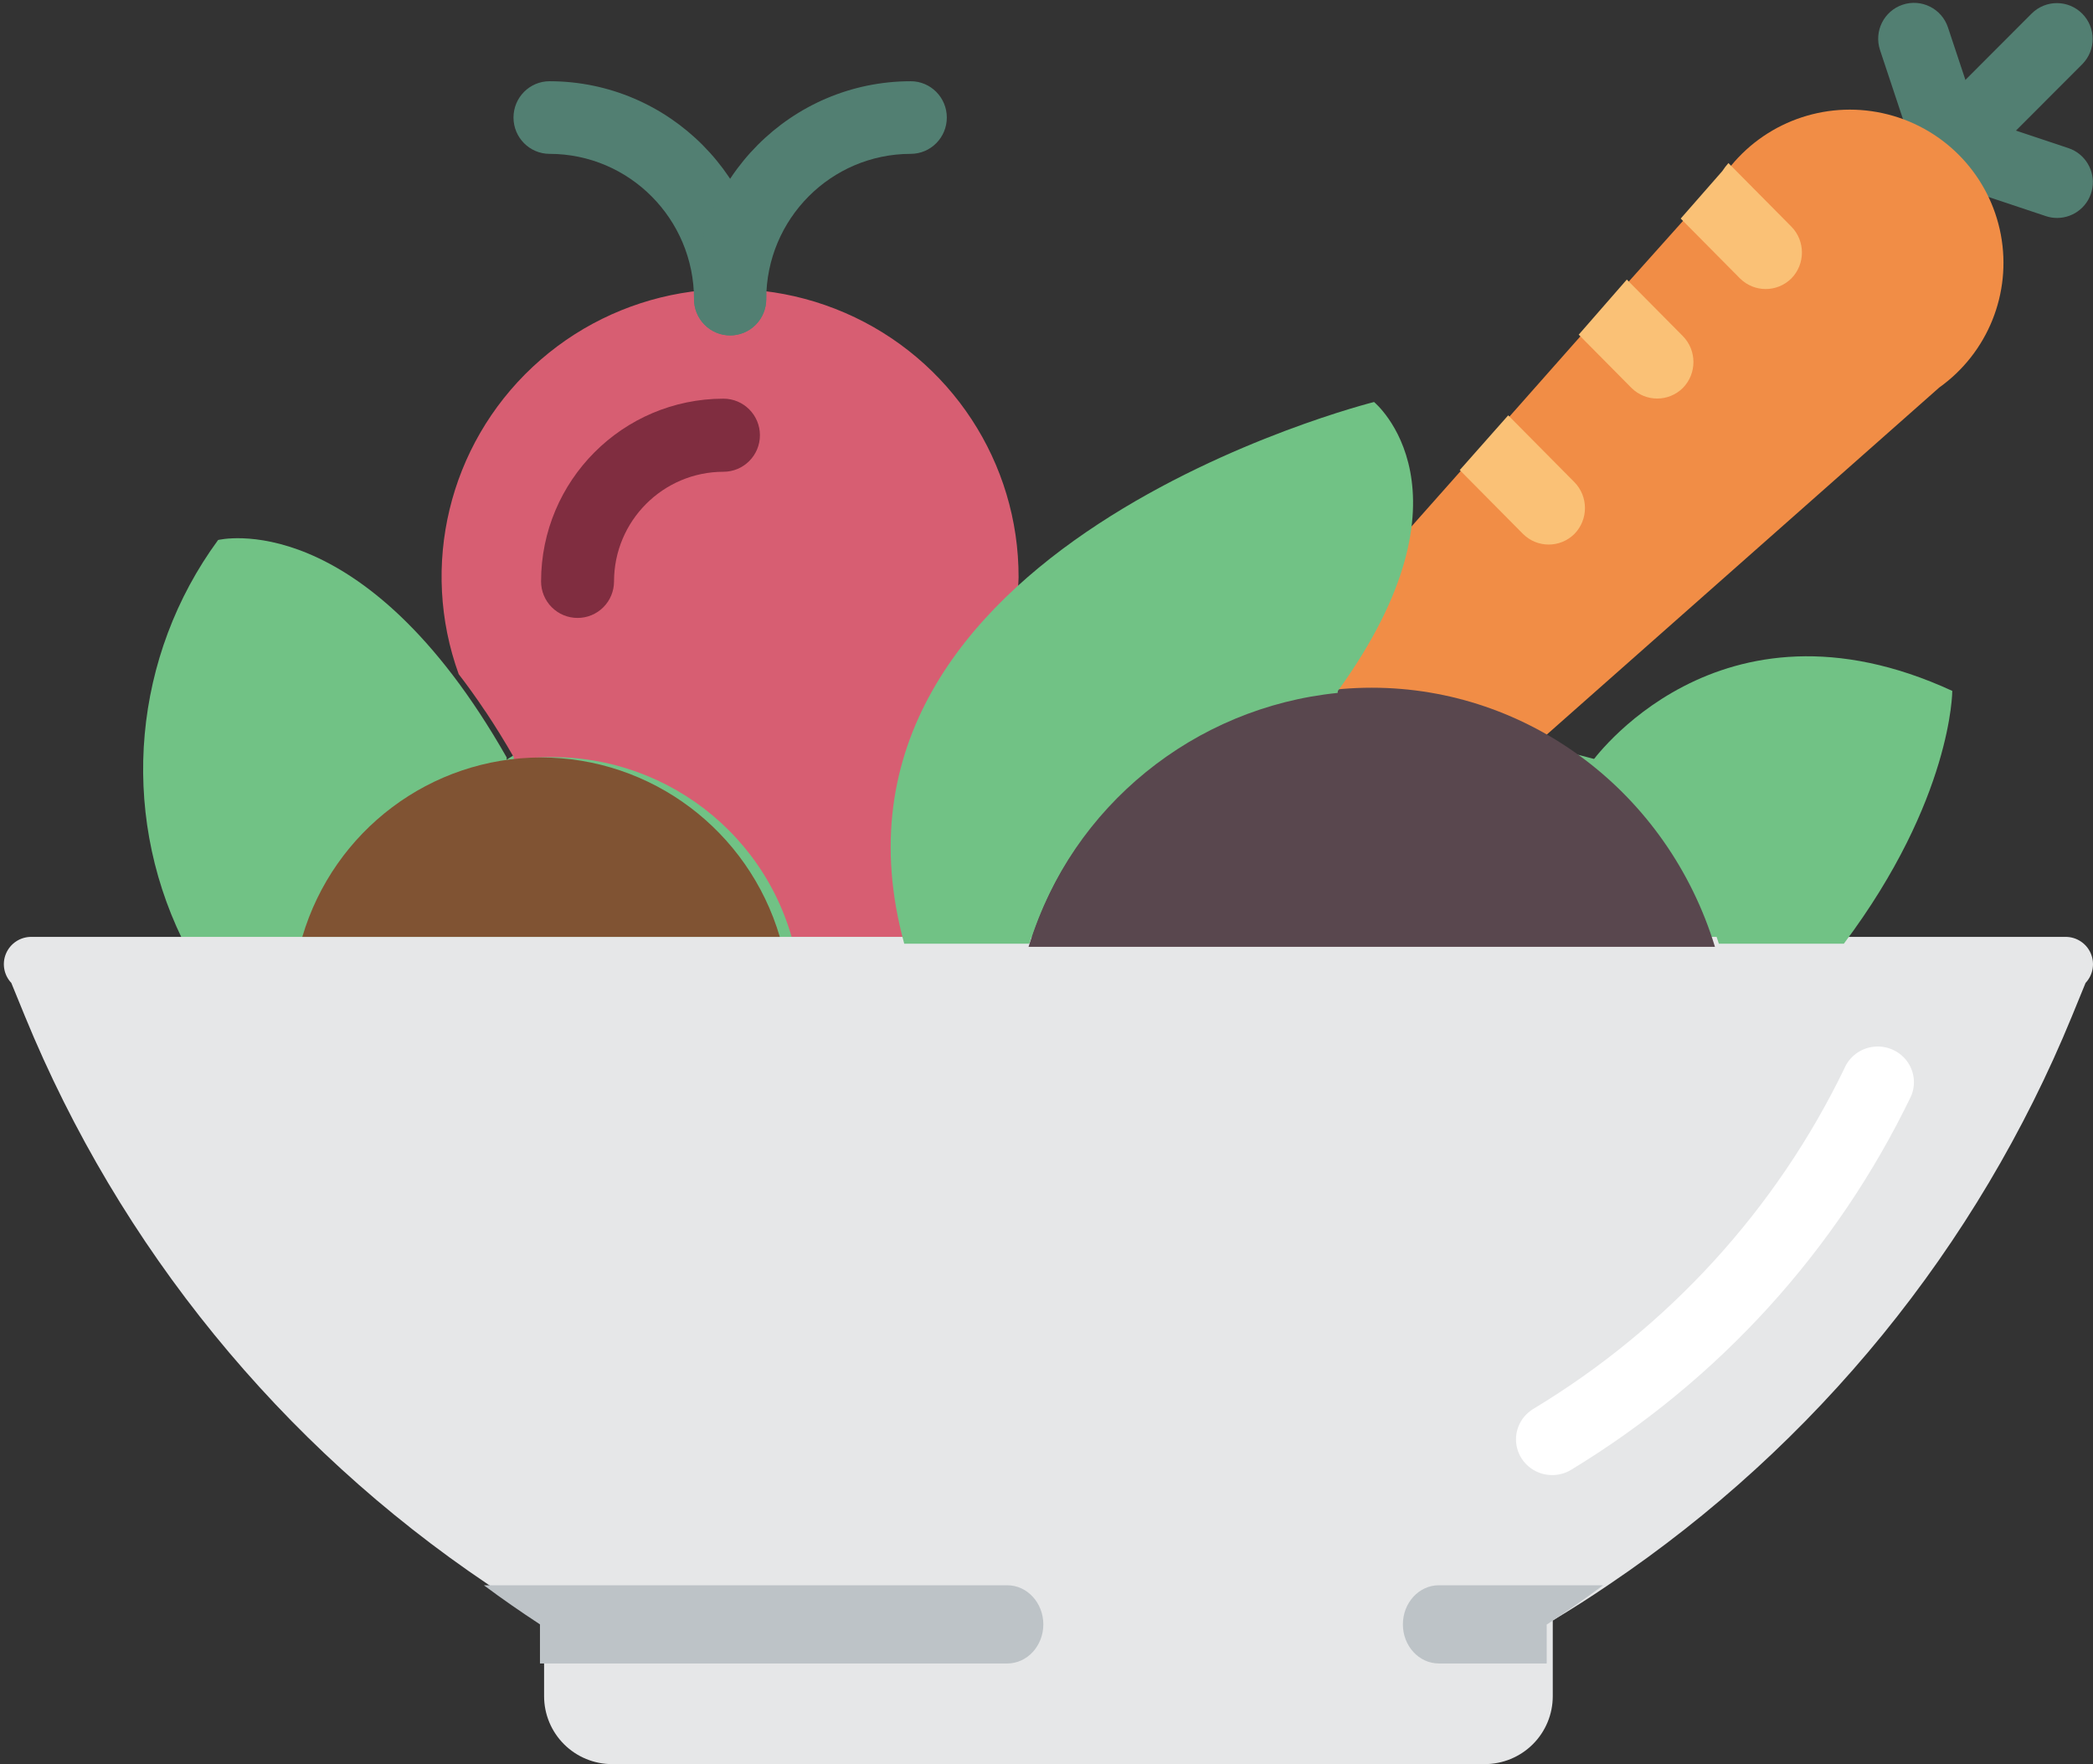 <?xml version="1.0" encoding="UTF-8"?>
<svg width="210px" height="177px" viewBox="0 0 210 177" version="1.1" xmlns="http://www.w3.org/2000/svg" xmlns:xlink="http://www.w3.org/1999/xlink">
    <rect x="0" y="0" width="210" height="177" fill="#333333" stroke="none"/>
    <!-- Generator: Sketch 48.1 (47250) - http://www.bohemiancoding.com/sketch -->
    <title>vegetables</title>
    <desc>Created with Sketch.</desc>
    <defs></defs>
    <g id="Hábitos----5-/-5" stroke="none" stroke-width="1" fill="none" fill-rule="evenodd" transform="translate(-1052, -171)">
        <g id="Foods" transform="translate(720, 126)" fill-rule="nonzero">
            <g id="vegetables" transform="translate(332.387, 45)">
                <path d="M50.449,76.297 L50.449,75.996 C35.973,50.544 21.496,54.18 21.496,54.18 C12.979,65.798 11.585,81.205 17.876,94.176 C17.876,94.176 32.502,111.511 39.14,107.357 C43.376,104.706 181.382,108.523 189.565,96.676 C189.951,96.117 189.156,95.651 184.358,94.176 C183.292,93.849 162.101,76.869 160.838,76.507 C157.11,75.439 152.868,74.495 148.307,73.657 C147.497,73.509 148.49,64.718 147.661,64.576 C116.837,59.292 71.777,67.165 72.166,65.997 C72.856,63.923 49.343,76.457 50.449,76.297 Z" id="Shape" fill="#71C285"></path>
                <g id="Group" transform="translate(187.654, 0)" fill="#527F72">
                    <path d="M7.585,18.271 C6.133,18.271 4.824,17.395 4.269,16.051 C3.713,14.707 4.02,13.161 5.047,12.132 L15.82,1.343 C17.225,-0.04 19.48,-0.03 20.873,1.366 C22.266,2.761 22.276,5.02 20.896,6.428 L10.123,17.217 C9.45,17.893 8.537,18.273 7.585,18.271 Z" id="Shape"></path>
                    <path d="M7.585,18.271 C6.039,18.271 4.667,17.281 4.177,15.813 L0.591,5.024 C-0.037,3.138 0.98,1.1 2.862,0.472 C4.744,-0.156 6.779,0.862 7.406,2.748 L10.992,13.537 C11.617,15.422 10.6,17.459 8.72,18.089 C8.354,18.209 7.97,18.271 7.585,18.271 Z" id="Shape"></path>
                    <path d="M18.357,21.868 C17.971,21.868 17.588,21.805 17.222,21.682 L6.448,18.085 C5.228,17.681 4.317,16.655 4.059,15.395 C3.801,14.134 4.235,12.831 5.197,11.979 C6.159,11.126 7.503,10.854 8.72,11.265 L19.493,14.861 C21.162,15.42 22.181,17.108 21.899,18.849 C21.617,20.589 20.117,21.867 18.357,21.868 Z" id="Shape"></path>
                </g>
                <path d="M194.184,38.883 L154.772,73.735 C147.021,78.618 151.984,76.576 145.543,76.576 C144.305,76.576 134.539,69.161 133.338,69.307 L133.374,69.089 C127.802,61.487 131.554,55.475 140.652,53.478 L146.256,47.161 L151.133,41.715 L158.229,33.692 L163.069,28.21 L168.491,22.147 L172.677,17.428 C172.862,17.146 173.069,16.879 173.295,16.629 C177.095,12.005 183.235,9.998 189.041,11.482 C194.846,12.965 199.263,17.671 200.366,23.547 C201.469,29.424 199.058,35.405 194.184,38.883 Z" id="Shape" fill="#F18D46"></path>
                <g id="Group" transform="translate(145.731, 16)" fill="#FAC176">
                    <path d="M33.616,11.937 C32.185,13.353 29.895,13.353 28.464,11.937 L22.514,5.93 L26.686,1.169 C26.872,0.885 27.078,0.616 27.303,0.363 L33.616,6.736 C35.031,8.175 35.031,10.498 33.616,11.937 Z" id="Shape"></path>
                    <path d="M22.731,22.925 C21.3,24.341 19.01,24.341 17.579,22.925 L12.282,17.577 L17.108,12.047 L22.732,17.724 C24.146,19.163 24.146,21.485 22.731,22.925 Z" id="Shape"></path>
                    <path d="M11.847,37.574 C10.416,38.991 8.126,38.991 6.695,37.574 L0.346,31.165 L5.207,25.672 L11.847,32.374 C13.262,33.813 13.262,36.135 11.847,37.574 Z" id="Shape"></path>
                </g>
                <path d="M101.767,58.806 L101.768,58.806 C101.777,58.513 101.812,58.227 101.812,57.932 C101.843,46.416 95.001,35.984 84.406,31.393 C73.81,26.801 61.49,28.931 53.064,36.809 C44.637,44.687 41.717,56.806 45.636,67.64 L45.636,67.641 C46.506,68.765 47.381,69.986 48.262,71.303 C48.305,71.367 48.347,71.419 48.39,71.483 C49.31,72.867 50.233,74.355 51.157,75.966 L51.157,76.265 C63.608,74.322 75.562,81.925 79.04,94 L90.957,94 C95.405,89.894 98.317,84.4 99.212,78.424 C100.451,71.94 101.304,65.39 101.767,58.806 Z" id="Shape" fill="#D75E72"></path>
                <g id="Group" transform="translate(50.906, 8)" fill="#527F72">
                    <path d="M21.965,25.653 C21.004,25.653 20.082,25.27 19.402,24.586 C18.722,23.903 18.341,22.976 18.341,22.009 C18.334,13.966 11.852,7.446 3.851,7.437 C1.85,7.437 0.228,5.806 0.228,3.794 C0.228,1.781 1.85,0.15 3.851,0.15 C15.851,0.165 25.575,9.944 25.588,22.009 C25.588,22.976 25.207,23.903 24.527,24.586 C23.848,25.27 22.926,25.653 21.965,25.653 Z" id="Shape"></path>
                    <path d="M21.965,25.653 C21.004,25.653 20.082,25.27 19.402,24.586 C18.722,23.903 18.341,22.976 18.341,22.009 C18.354,9.942 28.08,0.163 40.082,0.15 C42.083,0.15 43.705,1.781 43.705,3.794 C43.705,5.806 42.083,7.437 40.082,7.437 C32.081,7.445 25.596,13.964 25.588,22.009 C25.589,22.976 25.207,23.903 24.528,24.586 C23.848,25.27 22.926,25.653 21.965,25.653 Z" id="Shape"></path>
                </g>
                <path d="M208.867,98.619 L207.493,101.976 C198,125.129 181.851,144.956 161.084,158.957 C159.24,160.22 157.361,161.411 155.445,162.565 L155.409,162.565 L155.409,170.18 C155.411,171.989 154.691,173.725 153.41,175.004 C152.128,176.283 150.39,177.001 148.578,177 L61.036,177 C59.223,177.002 57.485,176.283 56.204,175.004 C54.922,173.724 54.203,171.989 54.204,170.18 L54.204,162.565 C52.289,161.411 50.409,160.22 48.566,158.957 C27.779,144.968 11.615,125.138 2.12,101.975 L0.747,98.619 C-0.003,97.824 -0.209,96.661 0.223,95.658 C0.655,94.656 1.641,94.004 2.735,94 L206.879,94 C207.972,94.004 208.959,94.656 209.39,95.658 C209.822,96.662 209.616,97.825 208.867,98.619 Z" id="Shape" fill="#E6E7E8"></path>
                <path d="M155.354,148 C153.793,148.002 152.404,147.018 151.908,145.556 C151.412,144.095 151.919,142.483 153.167,141.556 L153.181,141.546 C153.297,141.459 153.417,141.38 153.542,141.308 C167.047,133.145 177.862,121.29 184.676,107.18 C185.184,106.002 186.29,105.181 187.577,105.026 C188.865,104.872 190.138,105.407 190.918,106.43 C191.697,107.453 191.864,108.809 191.356,109.987 C183.89,125.485 172.031,138.513 157.216,147.492 C156.653,147.824 156.01,147.999 155.354,148 Z" id="Shape" fill="#FFFFFF"></path>
                <g id="Group" transform="translate(47.912, 159)" fill="#BDC3C7">
                    <path d="M56.384,3.979 C56.378,6.143 54.766,7.896 52.776,7.902 L5.878,7.902 L5.878,3.979 C3.966,2.723 2.09,1.428 0.251,0.055 L52.776,0.055 C54.766,0.062 56.378,1.814 56.384,3.979 Z" id="Shape"></path>
                    <path d="M112.553,0.055 C110.713,1.428 108.837,2.723 106.925,3.979 L106.889,3.979 L106.889,7.902 L96.066,7.902 C94.074,7.902 92.459,6.146 92.459,3.979 C92.459,1.812 94.074,0.055 96.066,0.055 L112.553,0.055 Z" id="Shape"></path>
                </g>
                <path d="M77.856,94 C74.7,83.321 64.957,76 53.901,76 C42.844,76 33.101,83.321 29.945,94 L77.856,94 Z" id="Shape" fill="#805333"></path>
                <path d="M171.683,95 C166.952,79.526 153.011,69 137.247,69 C121.483,69 107.542,79.526 102.81,95 L171.683,95 Z" id="Shape" fill="#59474E"></path>
                <g id="Group" transform="translate(88.836, 40)" fill="#71C285">
                    <path d="M44.985,29.523 L45.014,29.32 C59.518,9.241 48.641,0.334 48.641,0.334 C48.641,0.334 -9.377,14.827 1.501,54.683 L14.045,54.683 C18.403,40.874 30.568,30.982 44.985,29.523 Z" id="Shape"></path>
                    <path d="M70.397,36.566 L70.397,36.573 C76.464,41.122 80.953,47.455 83.236,54.683 L95.78,54.683 C106.658,40.19 106.658,29.32 106.658,29.32 C83.091,18.45 70.397,36.566 70.397,36.566 Z" id="Shape"></path>
                </g>
                <path d="M57.561,62 C56.59,62 55.659,61.615 54.972,60.927 C54.285,60.239 53.9,59.306 53.901,58.333 C53.911,48.214 62.097,40.012 72.199,40 C74.221,40 75.86,41.642 75.86,43.667 C75.86,45.692 74.221,47.334 72.199,47.334 C66.139,47.342 61.228,52.262 61.221,58.334 C61.222,59.306 60.837,60.239 60.15,60.927 C59.464,61.615 58.532,62.001 57.561,62 Z" id="Shape" fill="#802D40"></path>
            </g>
        </g>
    </g>
</svg>